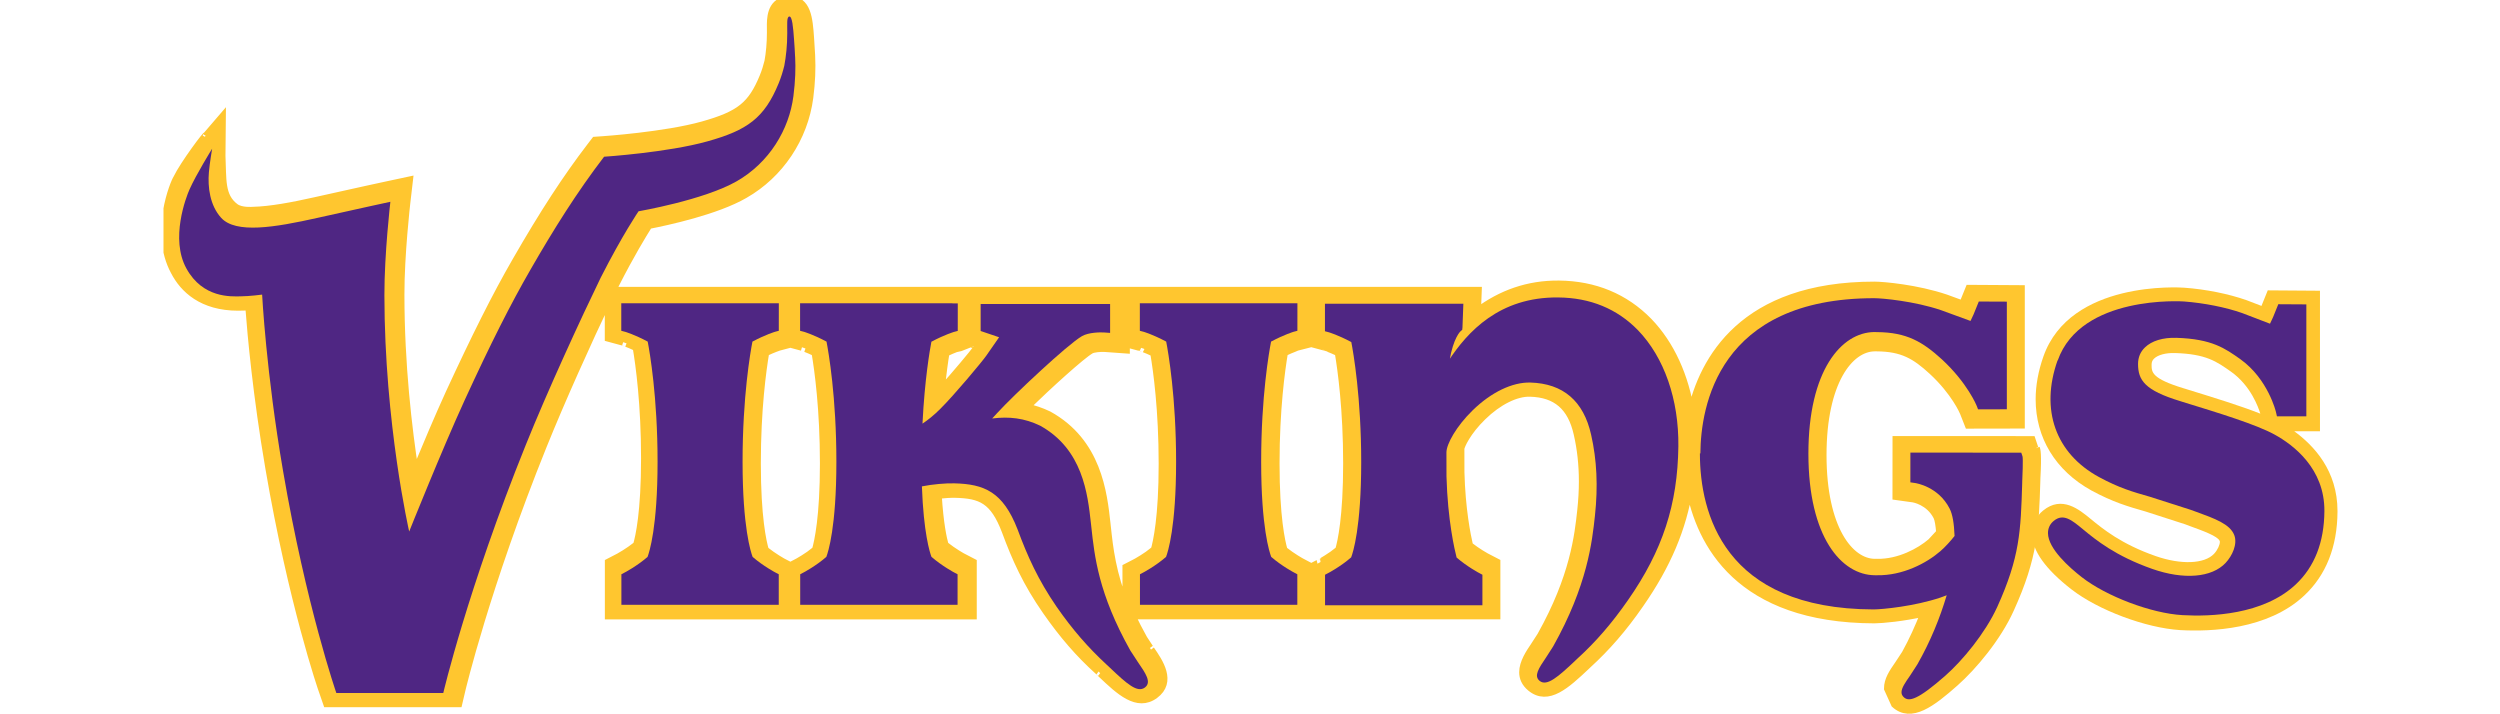 <?xml version="1.0" encoding="UTF-8" standalone="no"?>
<svg
   xml:space="preserve"
   height="200"
   viewBox="0 0 700.408 200.092"
   width="700"
   version="1.1"
   id="svg14"
   sodipodi:docname="MIN.svg"
   inkscape:export-filename="MIN.png"
   inkscape:export-xdpi="96"
   inkscape:export-ydpi="96"
   inkscape:version="1.3.1 (91b66b0783, 2023-11-16)"
   xmlns:inkscape="http://www.inkscape.org/namespaces/inkscape"
   xmlns:sodipodi="http://sodipodi.sourceforge.net/DTD/sodipodi-0.dtd"
   xmlns="http://www.w3.org/2000/svg"
   xmlns:svg="http://www.w3.org/2000/svg"><sodipodi:namedview
     id="namedview14"
     pagecolor="#505050"
     bordercolor="#eeeeee"
     borderopacity="1"
     inkscape:showpageshadow="0"
     inkscape:pageopacity="0"
     inkscape:pagecheckerboard="0"
     inkscape:deskcolor="#505050"
     inkscape:zoom="1.7119427"
     inkscape:cx="262.56719"
     inkscape:cy="5.549251"
     inkscape:window-width="1920"
     inkscape:window-height="1017"
     inkscape:window-x="-8"
     inkscape:window-y="352"
     inkscape:window-maximized="1"
     inkscape:current-layer="g13" /><defs
     id="defs2"><clipPath
       id="b"
       clipPathUnits="userSpaceOnUse"><path
         d="m 0.399,293 h 608 v 200 h -608 z"
         id="path1" /></clipPath><clipPath
       id="a"
       clipPathUnits="userSpaceOnUse"><path
         d="M 0,0 H 612 V 792 H 0 Z"
         id="path2" /></clipPath></defs><g
     transform="matrix(4.028,0,0,-4.028,-874.78,1684.564)"
     id="g14"><g
       transform="matrix(0.25,0,0,0.25,228,295)"
       id="g13"><g
         id="g1"
         transform="matrix(0.995,0,0,0.995,1.787,2.536)"><g
           fill="#ffc62f"
           id="g5"><g
             clip-path="url(#b)"
             fill="#ffc62f"
             id="g4"><path
               d="m 566,384 c -0.14,0.04 -0.752,0.22 -0.752,0.22 -8.95,2.73 -8.95,4.51 -8.95,6.58 0,0.738 0.2,1.25 0.692,1.72 1.09,1.05 3.28,1.64 5.87,1.56 8.73,-0.273 11.6,-2.36 15.7,-5.25 5.49,-3.92 7.6,-9.94 8.14,-11.7 -5.73,2.26 -13.3,4.58 -20.7,6.86 z m 30.2,-11.8 h 7.18 v 39.3 l -14.6,0.106 c 0,0 -1.39,-3.45 -1.76,-4.35 -2.07,0.798 -4.16,1.6 -4.16,1.6 -5.11,1.79 -11.4,3.05 -17.4,3.49 -1.32,0.1 -31.9,2.04 -39.4,-19.2 -1.46,-4.13 -2.18,-8.19 -2.18,-12 0,-10.7 5.47,-19.9 15.6,-25.5 5.99,-3.25 10.2,-4.47 15.1,-5.87 0,0 11.1,-3.57 11.1,-3.58 l 1.38,-0.519 c 3.47,-1.26 7.78,-2.81 8.28,-4.15 0.04,-0.06 0.047,-0.153 0.047,-0.279 0,-0.725 -0.572,-2.18 -1.63,-3.31 -2.69,-2.85 -9.23,-3.1 -16.3,-0.639 -9.63,3.36 -14.8,7.61 -18.2,10.4 -3.2,2.63 -8.03,6.63 -13.3,2.33 -2.02,-1.65 -3.12,-4 -3.08,-6.62 0.06,-4.6 3.77,-9.79 11,-15.4 7.48,-5.82 20.8,-10.8 30.4,-11.4 8.59,-0.479 24.5,0.1 34.7,9.66 6.09,5.7 9.23,13.6 9.3,23.4 v 0.22 c 0,11.3 -6.56,18.3 -12.2,22.4"
               id="path3" /><path
               d="m 329,339 c -2.36,-1.88 -4.89,-3.27 -4.92,-3.28 0.013,0 -0.792,-0.419 -0.792,-0.419 l -1.95,-1.02 -2.72,1.44 c -0.053,0.02 -2.56,1.4 -4.91,3.28 -0.685,2.33 -2.24,9.23 -2.24,24.2 0,15.1 1.52,26.1 2.35,31 2.28,1.08 3.74,1.53 3.75,1.54 0.007,0 2.91,0.785 3.78,1 l 3.83,-1.03 c -0.013,0.013 1.43,-0.439 3.71,-1.52 0.825,-4.89 2.35,-15.9 2.35,-31 0,-15 -1.56,-21.9 -2.24,-24.2 z m -51.6,0 c -2.35,-1.88 -4.88,-3.27 -4.9,-3.28 l -0.798,-0.419 -2.17,-1.12 v -11.1 c -3.84,9.44 -4.6,16.5 -5.23,22.4 0,0.033 -0.106,0.965 -0.106,0.965 -0.938,8.53 -2.5,22.8 -16.3,30.4 -2.06,0.991 -4.11,1.67 -6.19,2.12 6.27,6.11 15.4,14.4 18,15.9 0.665,0.399 2.73,0.599 3.97,0.506 0.007,0 5.93,-0.426 5.93,-0.426 v 1.73 l 4,-1.08 c -0.02,0.013 1.42,-0.439 3.69,-1.52 0.838,-4.89 2.36,-15.9 2.36,-31 0,-14.9 -1.56,-21.8 -2.25,-24.2 z m -49.8,56.2 c -0.758,-1.08 -5.79,-7.14 -9.75,-11.5 0.472,4.78 0.978,8.32 1.33,10.4 2.26,1.08 3.73,1.53 3.75,1.53 0.007,0.013 2.81,0.758 3.51,0.951 0.778,-0.26 1.7,-0.592 1.7,-0.592 -0.133,-0.193 -0.552,-0.785 -0.552,-0.785 z M 182.7,339 c -2.35,-1.88 -4.88,-3.27 -4.91,-3.28 l -0.798,-0.419 -1.3,-0.685 -2.12,1.1 c -0.02,0.007 -2.54,1.4 -4.9,3.28 -0.685,2.31 -2.24,9.23 -2.24,24.2 0,15.1 1.51,26.1 2.34,31 2.28,1.08 3.74,1.53 3.76,1.54 0,0 1.96,0.526 3.15,0.838 l 3.22,-0.865 c -0.04,0.013 1.43,-0.439 3.69,-1.52 0.838,-4.89 2.35,-15.9 2.35,-31 0,-14.9 -1.56,-21.8 -2.24,-24.2 z m 322,69.1 c 0,0 -0.333,-0.372 -0.519,-0.592 -0.02,0 -0.027,0 -0.04,0.007 0.226,0.253 0.559,0.585 0.559,0.585 z m 19.4,-42 c 0.013,-0.013 -0.319,0.998 -0.319,0.998 l -0.925,2.76 -38,0.02 -0.013,-15.9 4.77,-0.665 c 0.166,-0.02 4.46,-0.738 6.64,-4.98 0.399,-0.805 0.639,-2.4 0.805,-4.42 -1.01,-1.1 -2.44,-2.64 -2.44,-2.64 -3.13,-2.7 -8.94,-5.83 -15,-5.73 h -0.705 c -6.96,0.04 -14.5,9.44 -14.5,30 0,20.5 7.47,29.9 14.4,30 h 0.659 c 7.12,-0.053 10.7,-2.16 15.5,-6.58 6.25,-5.78 8.63,-11.3 8.73,-11.6 l 1.35,-3.43 14.8,0.027 v 38.1 l -14.6,0.093 c 0,0 -1.4,-3.47 -1.78,-4.39 -2.3,0.832 -4.68,1.71 -4.68,1.71 -8.1,2.74 -17.5,3.58 -20,3.58 -36.8,0 -48,-20.8 -51.3,-35.7 -1.52,10.2 -5.61,19.2 -11.8,25.6 -6.62,6.77 -15.1,10.3 -25.1,10.4 -8.67,0.086 -16.2,-2.65 -22.8,-7.58 0.027,0.911 0.22,5.81 0.22,5.81 h -242 c 0.273,0.552 0.565,1.17 0.818,1.69 4.22,8.32 7.64,13.9 9.27,16.5 5.16,1.01 18.9,3.97 26.8,8.54 9.91,5.65 16.7,15.8 18.2,27.2 0.546,4.27 0.705,8.04 0.519,11.8 -0.053,1.29 -0.186,3.34 -0.306,4.93 -0.379,5.27 -0.765,10.7 -5.94,10.7 l -0.519,-0.007 -0.452,-0.086 c -4.38,-0.878 -4.32,-5.39 -4.29,-7.81 l 0.007,-1.41 c 0,-2.81 -0.259,-5.66 -0.685,-7.98 -0.353,-1.44 -0.798,-2.89 -1.38,-4.3 -3.27,-7.96 -6.59,-10.6 -16.9,-13.5 -10.5,-2.95 -27.8,-4.13 -28,-4.14 l -2.1,-0.146 -1.28,-1.67 c -6.77,-8.83 -13.2,-18.7 -20.9,-32.1 -5.61,-9.72 -11.3,-21.1 -18.6,-36.9 -2.95,-6.46 -6.53,-14.9 -9.51,-22.1 -1.87,12.1 -3.98,30 -3.99,49.6 -0.013,11.2 1.62,25.4 1.64,25.6 l 0.752,6.45 -6.36,-1.36 c 0,0 -8.38,-1.8 -20.4,-4.5 -5.76,-1.29 -12.1,-2.51 -17,-2.61 0,0 -3.25,-0.313 -4.92,0.938 -4.07,3.05 -3.43,7.79 -3.75,14.3 l 0.106,10.9 -4.47,-5.2 c 0.4,1 -6.38,-8 -8.29,-12 -0.7,-1 -6.63,-15 -0.7,-26 2.57,-5 7.79,-10 17.9,-10 0,0 2.41,0.04 2.99,0.067 0.592,-7.93 2.13,-24.8 5.59,-45 6.45,-37.7 14.7,-61.8 15.1,-62.8 l 1.08,-3.13 h 36.9 l 0.845,3.6 c 0.06,0.286 6.86,29 22.8,68.5 5,12.4 12.5,29.1 18.2,41 v -10.9 l 4.1,-1.11 c -0.033,0.013 1.43,-0.439 3.7,-1.52 0.832,-4.89 2.34,-15.9 2.34,-31 0,-15 -1.56,-21.9 -2.24,-24.2 -2.35,-1.88 -4.88,-3.26 -4.91,-3.28 l -2.97,-1.54 v -15 h 102 v 15 l -2.97,1.54 c -0.027,0.007 -2.55,1.4 -4.9,3.28 -0.492,1.72 -1.44,5.93 -1.92,13.9 1.72,0.193 3.43,0.299 4.76,0.273 7.15,-0.173 10.7,-1.65 14,-10.3 2.86,-7.74 5.89,-14.5 11.4,-22.4 4.67,-6.7 9.17,-11.9 14.6,-16.8 -0.047,0.027 0.938,-0.898 0.938,-0.898 4.88,-4.63 9.94,-9.43 14.9,-5.77 5.1,3.76 1.24,9.35 -1.07,12.7 0.053,-0.067 -2.02,3.08 -2.02,3.08 -1.27,2.26 -2.34,4.38 -3.31,6.42 h 102 v 15 l -2.97,1.54 c -0.013,0.007 -2.38,1.3 -4.67,3.1 -0.658,2.85 -2.14,10.1 -2.41,20.5 l -0.013,6.6 c 0.086,0.778 1.76,4.65 6.15,8.91 4.34,4.24 9.3,6.71 13.2,6.59 7.28,-0.193 11.5,-3.82 13.2,-11.4 0.965,-4.23 1.45,-8.61 1.45,-13.3 0,-2.59 -0.153,-5.27 -0.452,-8.05 -0.752,-6.96 -2,-18.6 -11.2,-35 -0.007,0 -1.88,-2.91 -1.88,-2.91 -1.28,-1.9 -3.16,-4.66 -3.16,-7.38 0,-1.51 0.585,-3.03 2.19,-4.36 4.91,-4.04 10.1,0.852 15.6,6.02 l 0.419,0.406 c 5.31,4.84 9.97,10.2 14.6,16.9 7.6,10.9 12,21.2 13.8,32.7 2.88,-15.7 13.8,-36.9 51.7,-37 2.31,0.02 8.02,0.552 13.9,1.88 -1.52,-3.85 -3.19,-7.61 -5.24,-11.3 -0.013,-0.027 -1.96,-2.99 -1.96,-2.99 -1.6,-2.31 -3.01,-4.36 -3.01,-6.83 l 1.99,-4.4 c 4.62,-4.17 10.4,0.259 16.9,6.01 5.1,4.51 11.9,12.6 15.5,20.6 6.69,14.7 6.93,22.7 7.35,36 0,0.013 0.013,0.625 0.013,0.625 0.386,6.87 0.02,7.96 -0.146,8.42"
               id="path4"
               style="stroke:#ffc62f;stroke-width:1.987;stroke-dasharray:none;stroke-opacity:1" /></g></g><g
           clip-path="url(#a)"
           fill="#4f2683"
           id="g11"
           transform="matrix(1,0,0,1,1.0904447e-5,0.001)"><path
             d="m 530,392 c -4.88,-13.8 -0.552,-26 11.6,-32.6 5.58,-3.03 9.42,-4.14 14.3,-5.53 l 11.3,-3.62 1.51,-0.545 c 5.32,-1.93 9.5,-3.45 10.7,-6.52 0.984,-2.55 -0.572,-5.82 -2.42,-7.8 -3.87,-4.11 -11.7,-4.76 -20.5,-1.67 -10.3,3.62 -15.8,8.12 -19.4,11.1 -3.06,2.53 -5.48,4.54 -8.14,2.33 -1.08,-0.872 -1.63,-2.08 -1.62,-3.45 0.053,-4.34 5.96,-9.56 9.47,-12.3 6.83,-5.32 19.4,-10.1 28.1,-10.6 7.94,-0.452 22.6,0.04 31.7,8.57 5.26,4.94 7.96,11.8 8.02,20.5 0.093,11.9 -8.64,18.5 -13.9,21.4 -5.17,2.85 -15.7,6.06 -25.8,9.17 l -0.605,0.193 c -9.98,3.03 -11.8,5.89 -11.8,10.4 0,1.82 0.645,3.38 1.92,4.61 1.91,1.86 5.04,2.81 8.81,2.69 9.94,-0.306 13.6,-2.95 17.9,-5.99 7.74,-5.55 9.93,-14.7 9.94,-14.8 l 0.266,-1.16 h 8.22 v 31.3 l -7.84,0.047 -1.46,-3.61 c -0.013,0 -0.452,-0.984 -0.858,-1.84 -1.95,0.745 -7.76,2.97 -7.76,2.97 -4.68,1.64 -10.6,2.81 -16.3,3.25 -0.286,0.02 -28.8,1.93 -35.3,-16.5"
             id="path5" /><path
             d="m 171,408 h -42.6 v -7.7 l 1.12,-0.293 c 0.02,-0.013 2.52,-0.725 6.27,-2.73 0.572,-2.96 2.76,-15.5 2.76,-33.6 0,-18.3 -2.31,-25.3 -2.8,-26.6 -2.92,-2.55 -6.47,-4.43 -6.51,-4.43 l -0.805,-0.426 v -8.54 h 44 v 8.54 l -0.805,0.426 c -0.04,0 -3.57,1.88 -6.5,4.43 -0.499,1.3 -2.81,8.26 -2.81,26.6 0,18.2 2.19,30.7 2.76,33.6 3.75,2 6.25,2.71 6.27,2.73 l 1.1,0.293 0.007,7.7 h -1.49"
             id="path6" /><path
             d="m 316,408 h -42.6 v -7.7 l 1.1,-0.293 c 0.033,-0.013 2.52,-0.725 6.27,-2.73 0.572,-2.96 2.77,-15.5 2.77,-33.6 0,-18.3 -2.31,-25.3 -2.81,-26.6 -2.92,-2.55 -6.46,-4.43 -6.49,-4.43 l -0.805,-0.426 v -8.54 h 44 v 8.54 l -0.798,0.426 c -0.04,0 -3.57,1.88 -6.5,4.43 -0.492,1.3 -2.81,8.26 -2.81,26.6 0,18.2 2.2,30.7 2.77,33.6 3.75,2 6.23,2.71 6.25,2.73 l 1.11,0.293 0.007,7.7 h -1.49"
             id="path7" /><path
             d="m 360,392 c 1.05,6.29 3.03,8.14 3.06,8.15 l 0.486,0.426 0.067,0.685 0.246,6.61 h -38.7 v -7.7 l 1.1,-0.293 c 0.027,-0.013 2.51,-0.725 6.27,-2.73 0.572,-2.96 2.77,-15.5 2.77,-33.6 0,-18.3 -2.31,-25.3 -2.81,-26.6 -2.91,-2.55 -6.45,-4.43 -6.49,-4.43 l -0.812,-0.426 v -8.54 h 44 v 8.54 l -0.805,0.426 c -0.04,0 -3.51,1.86 -6.41,4.38 -0.512,1.96 -2.5,10.4 -2.83,22.7 l -0.013,6.69 c 0,2.32 2.75,7.32 7.36,11.8 5.2,5.06 11.1,7.87 16.1,7.74 9.16,-0.253 14.9,-5.16 17,-14.6 1.6,-7.04 1.95,-14.4 1.07,-22.6 -0.785,-7.28 -2.09,-19.5 -11.7,-36.6 l -2,-3.11 c -2.01,-2.97 -3.45,-5.11 -1.79,-6.49 2.04,-1.68 5.22,1.12 10.2,5.85 l 0.412,0.392 c 5.12,4.66 9.6,9.83 14.1,16.3 9.71,13.9 13.9,26.8 14.1,43 0.16,13.1 -3.96,24.9 -11.3,32.5 -5.85,5.99 -13.3,9.07 -22.3,9.15 -16.5,0.186 -25.4,-9.71 -30.6,-17.6"
             id="path8" /><path
             d="m 430,366 v -0.213 c 0.067,-16.2 6.47,-43.3 48.6,-43.4 2.58,0.027 11.4,0.885 18.7,3.33 0,0 0.905,0.333 1.71,0.632 -1.92,-6.42 -4.5,-12.8 -8.19,-19.3 l -2.08,-3.21 c -1.32,-1.89 -2.37,-3.41 -2.37,-4.62 0,-0.512 0.2,-0.978 0.665,-1.4 1.44,-1.3 3.88,-0.738 11.6,6.05 4.77,4.21 11.1,11.8 14.5,19.2 6.35,14 6.57,21.3 6.98,34.5 l 0.013,0.632 c 0.06,1.06 0.273,6.4 0.073,7 l -0.346,1.02 -31,0.02 -0.007,-8.32 1.3,-0.186 c 0.259,-0.04 6.51,-0.971 9.67,-7.14 0.832,-1.62 1.24,-4.08 1.39,-7.67 -1.28,-1.6 -2.57,-3.03 -3.98,-4.26 -3.84,-3.33 -10.5,-6.85 -17.7,-6.72 h -0.592 c -9.31,0.04 -18.6,10.6 -18.6,34 0,23.3 9.24,33.9 18.4,34 l 0.752,-0.02 c 8.35,-0.046 12.8,-2.72 18.2,-7.64 7.12,-6.59 9.69,-12.9 9.72,-13 l 0.366,-0.951 8.05,0.013 v 30.1 l -7.84,0.033 -1.46,-3.6 c 0,0 -0.459,-0.984 -0.858,-1.83 -1.96,0.712 -8.23,3.01 -8.23,3.01 -7.45,2.52 -16.4,3.35 -18.7,3.35 -43.7,0 -48.5,-30.4 -48.6,-43.4"
             id="path9" /><path
             d="m 221,408 h -42.6 v -7.7 l 1.12,-0.293 c 0.02,-0.013 2.52,-0.725 6.27,-2.73 0.572,-2.96 2.76,-15.5 2.76,-33.6 0,-18.3 -2.31,-25.3 -2.81,-26.6 -2.92,-2.55 -6.46,-4.43 -6.5,-4.43 l -0.805,-0.426 v -8.54 h 44 v 8.54 l -0.812,0.426 c -0.033,0 -3.57,1.9 -6.49,4.45 -0.466,1.22 -2.2,6.7 -2.67,19.7 3.02,0.599 6.67,0.911 9.06,0.845 8.32,-0.2 13.6,-2.31 17.7,-12.9 2.77,-7.48 5.69,-14 10.9,-21.6 4.49,-6.45 8.81,-11.4 14,-16.2 l 0.984,-0.918 c 4.64,-4.41 7.6,-7.04 9.69,-5.48 1.98,1.46 0.22,3.99 -2,7.21 l -2.07,3.17 c -8.91,15.9 -10,26.3 -10.9,34.6 l -0.106,0.945 c -0.905,8.25 -2.28,20.7 -14.2,27.3 -4.42,2.13 -8.67,2.61 -13.4,2.01 l 0.086,0.106 1.31,1.42 c 4.54,4.97 19.7,19.2 23.7,21.5 1.88,1.08 5.16,1.1 6.27,1.02 l 1.6,-0.113 v 8.08 h -36.2 v -7.55 l 5.16,-1.75 c -1.3,-1.88 -3.61,-5.19 -3.61,-5.19 -1.19,-1.7 -8.96,-11 -12.8,-14.8 -1.81,-1.82 -3.44,-3.11 -5.01,-4.16 0.605,12.3 2.05,20.6 2.49,22.9 3.75,2 6.25,2.71 6.27,2.73 l 1.1,0.293 0.007,7.7 h -1.49"
             id="path10" /><path
             d="m 177,477 c -0.046,1.25 -0.173,3.23 -0.293,4.78 -0.239,3.37 -0.506,6.55 -1.35,6.39 -0.752,-0.146 -0.526,-2.18 -0.545,-4.66 0,-3.45 -0.346,-6.53 -0.825,-9.09 -0.406,-1.65 -0.918,-3.32 -1.59,-4.95 -3.99,-9.71 -8.79,-13.1 -19.9,-16.2 -11.1,-3.12 -28.9,-4.3 -28.9,-4.3 -7.56,-9.86 -14.1,-20.3 -20.6,-31.6 -5.49,-9.52 -11.1,-20.6 -18.4,-36.5 -6.33,-13.8 -15.5,-36.7 -15.5,-36.7 0,0 -6.9,30.1 -6.93,66.1 -0.013,11.6 1.67,26.1 1.67,26.1 0,0 -8.36,-1.8 -20.4,-4.5 -12,-2.69 -22.8,-4.47 -26.9,0 -3.17,3.47 -3.81,8.62 -3.44,12.8 0.233,2.67 0.905,6.55 0.905,6.55 0,0 -4.52,-7.3 -6.33,-11.4 -0.945,-2.12 -5.46,-13.8 -0.865,-22.1 4.59,-8.34 12.5,-7.82 15.1,-7.79 2.57,0.02 6.07,0.486 6.07,0.486 0,0 1.11,-21.7 5.85,-49.3 6.47,-37.8 14.9,-62.1 14.9,-62.1 h 29.9 c 0,0 6.76,28.9 23,69.2 6.19,15.4 15.6,35.8 21,46.9 6.15,12.1 10.6,18.6 10.6,18.6 0,0 18.2,3.12 27.4,8.37 9.19,5.24 14.7,14.5 15.9,23.8 0.552,4.32 0.652,7.82 0.486,11"
             id="path11" /></g></g></g></g></svg>
